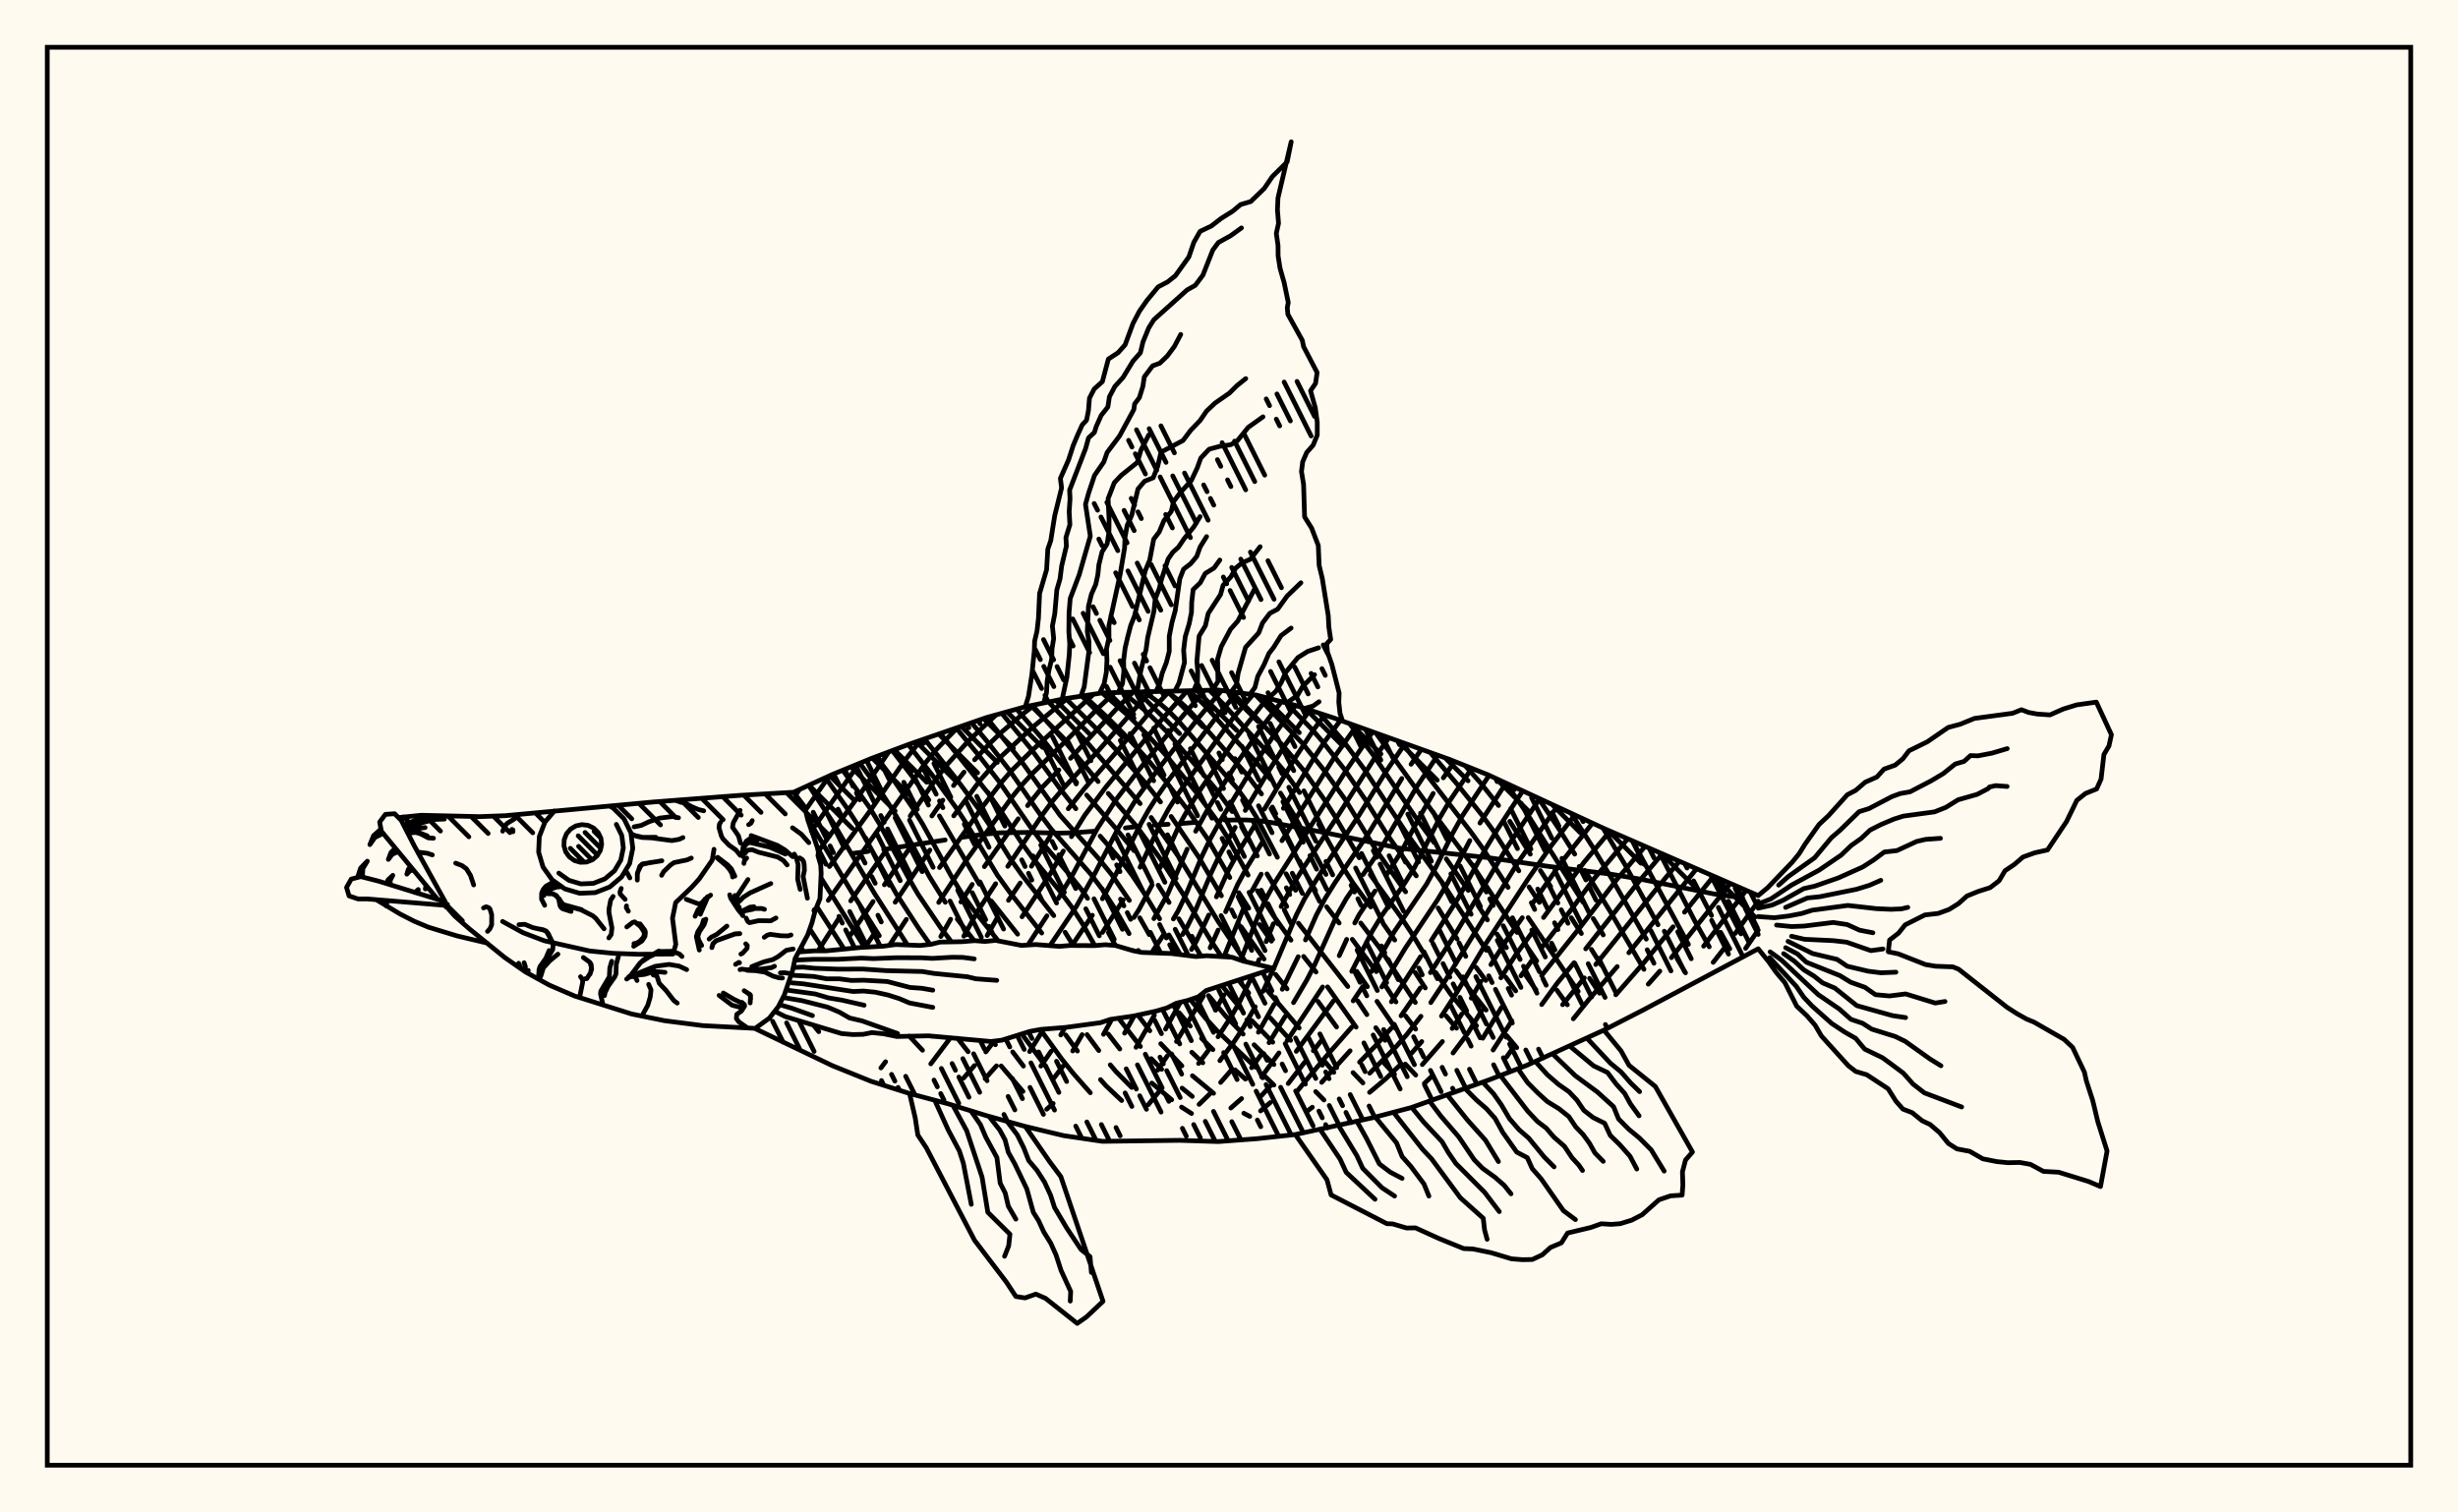 <svg xmlns="http://www.w3.org/2000/svg" width="520" height="320"><rect x="0" y="0" width="520" height="320" fill="floralwhite"/><rect x="10" y="10" width="500" height="300" stroke="black" stroke-width="1" fill="none"/><path stroke="black" stroke-width="1" fill="none" stroke-linecap="round" stroke-linejoin="round" d="
M 167.9 167.61 176.09 163.86 184.26 160.5 192.42 157.43 208.74 151.8 216.9 149.53 225.06 147.86 233.22 146.6 257.71 145.99 265.87 147.08 274.03 149.24 282.19 151.91 306.67 160.68 314.84 163.95 339.32 175.28 371.96 189.48 
M 371.96 200.74 347.48 213.77 339.32 217.95 323 225.4 314.84 228.54 298.51 234.35 290.35 236.5 274.03 240.04 265.87 240.93 257.71 241.53 249.55 241.27 233.22 241.48 225.06 240.28 216.9 238.33 208.74 236.06 200.58 233.54 192.42 231.36 184.26 228.77 176.09 225.47 159.77 217.64 
M 368.67 189.99 362.61 189.14 347.04 186.01 340.53 184.91 327.4 183.28 314.91 181.47 296.14 179.47 280.44 176.19 269.07 174.04 266.3 173.63 263.49 173.48 259.1 173.52 
M 253.09 173.98 250.09 174.22 
M 247.13 174.4 244.18 174.56 
M 241.16 174.82 238.08 175.17 
M 231.77 175.85 227.02 176.2 223.89 176.27 217.77 176.12 211.53 176.2 208.26 176.49 203.25 177.19 
M 199.95 177.72 186.95 179.73 
M 183.65 180.14 180.31 180.57 
M 173.61 181.5 173.45 181.52 
M 172.1 216.89 173.21 218.28 
M 169.45 200.48 169.99 201.29 
M 171.31 196.56 174.33 201.17 
M 172.8 191.81 178.58 200.81 
M 192.33 219.19 195.16 222.21 
M 173.7 185.77 182.9 200.42 
M 197.26 219.25 197.28 219.27 
M 170.79 173.04 180.23 188.82 186.02 197.98 
M 202.56 219.67 204.81 222.52 
M 171.07 166.16 176.5 174.45 184.96 188.96 191.95 199.89 
M 211.8 225.53 216.41 230.93 
M 174.64 164.53 179.14 170.92 181.32 174.29 189.61 189.11 194.31 196.35 196.76 199.82 
M 214.24 222.56 216.51 225.56 
M 178.29 162.96 183.91 170.79 186.04 174.29 192.05 185.48 194.19 189.16 199.04 196.33 201.3 199.28 
M 216.55 219.29 221.2 225.59 
M 181.89 161.47 186.31 167.46 188.52 170.87 190.62 174.39 196.62 185.47 199.98 190.9 
M 202.52 194.46 206.09 199.03 
M 220.09 217.81 224.61 224.05 227.08 227.14 230.66 231.2 
M 185.36 160.08 188.51 164.24 193.07 170.93 195.2 174.39 201.25 185.38 203.48 189.03 205.99 192.55 211.2 199.09 
M 225.45 218.96 227.93 222.37 
M 232.81 228.42 233.99 229.74 237.29 232.85 
M 188.77 158.8 193.05 164.37 196.51 169.27 
M 198.73 172.62 207.19 187.07 
M 209.7 190.62 215.28 197.65 
M 229.96 218.9 232.45 222.27 
M 234.88 225.29 236.07 226.7 239.42 230.08 
M 192.15 157.53 197.62 164.5 202.26 170.9 204.48 174.29 210.98 185.13 213.54 188.68 220.38 197.41 
M 234.46 218.77 236.9 221.94 
M 243.67 229.15 247.88 232.69 
M 249.96 234.23 252.07 235.59 
M 195.59 156.37 202.22 164.68 206.92 170.98 209.19 174.35 213.59 181.48 216.11 185.02 222.93 193.72 
M 225.33 197.24 227.05 200.04 
M 236.66 215.46 241.26 221.42 
M 243.54 223.98 245.76 226.24 
M 250.07 230.22 252.23 231.98 
M 198.99 155.22 209.19 168 211.49 171.23 215.96 178.09 218.46 181.54 224.06 188.34 226.69 191.85 228.98 195.4 231.61 200.07 
M 240.71 214.75 243.25 218.09 
M 245.56 220.82 250.03 225.51 
M 252.26 227.6 256.74 231.32 
M 263.13 235.54 264.4 236.2 
M 202.32 154.07 206.76 159.45 211.35 165.34 218.03 175.02 220.51 178.34 226.13 184.89 228.86 188.28 230.08 190.07 
M 234.48 197.32 235.98 200.05 
M 252.13 222.63 254.46 224.87 
M 205.55 152.93 209.03 157.11 213.52 162.91 219.96 172.2 222.36 175.38 230.72 184.9 233.36 188.39 235.74 192.06 238.86 197.54 
M 240.81 201.09 240.99 201.4 
M 249.45 214.27 251.81 217.1 
M 254.2 219.69 256.6 222.08 
M 261.28 226.36 263.48 228.32 
M 208.71 151.82 215.77 160.64 224.27 172.52 232.42 181.65 235.18 185.04 238.91 190.51 
M 241.12 194.19 243.13 197.74 
M 245.05 201.15 245.31 201.62 
M 251.82 211.49 254.98 215.37 257.43 218.03 265.57 225.78 
M 267.61 227.73 269.5 229.57 
M 211.93 150.92 218.12 158.46 224.26 166.89 227.6 171.1 
M 232.74 176.9 236.88 181.68 239.55 185.24 242.04 188.96 245.32 194.4 
M 247.29 197.81 249.71 201.98 
M 255.67 210.64 259.36 215.06 262.99 218.79 
M 265.31 221.05 269.51 225.23 
M 215.08 150.04 220.52 156.31 227.76 165.59 
M 229.89 168.21 235.92 175.11 239.92 179.98 
M 245.02 187.29 247.32 190.94 
M 249.39 194.39 254.1 202.3 
M 258.47 208.5 262.41 213.32 
M 264.79 215.92 269.26 220.51 
M 278.34 230.96 280.09 232.73 
M 218.37 149.23 225.11 156.7 232.31 165.36 
M 234.45 167.86 240.4 174.77 245.5 181.72 250.24 189.1 256.05 198.82 258.41 202.4 
M 262.01 207.34 264.16 210.1 
M 268.77 215.4 273.03 220.12 
M 221.83 148.52 229.65 156.7 241.2 170.02 
M 243.53 172.96 249.6 181.64 257.73 195 263.42 203.39 
M 268.17 209.62 274.84 217.5 
M 280.32 224.64 282.18 226.89 
M 225.48 147.8 231.97 154.2 236.14 158.66 242.29 165.61 245.51 169.68 
M 247.76 172.74 253.56 181.29 258.4 189.52 
M 262.56 196.07 267.41 202.92 
M 269.87 206.17 272.28 209.22 
M 286.24 226.94 288.33 229.12 
M 229.33 147.2 234.23 151.75 238.44 155.97 242.51 160.39 246.56 165.23 250.89 170.87 255.42 177.4 260.17 185.66 
M 262.07 188.87 264.18 192.16 
M 266.5 195.61 268.97 199.13 
M 278.82 211.87 282.76 217.29 
M 233.17 146.61 238.55 151.31 242.74 155.45 246.78 159.94 253.02 167.58 257.5 173.68 259.53 176.95 264.04 185.15 
M 266.01 188.45 269.31 193.6 273.11 198.92 
M 275.78 202.36 278.41 205.66 
M 280.85 208.8 286.89 217.32 
M 292.83 224.94 295.02 227.3 
M 237.53 146.46 242.82 150.8 247 154.97 257.4 167.16 260.69 171.71 
M 262.66 174.91 264.47 178.18 
M 268.04 184.9 272.22 191.79 
M 274.68 195.32 285.13 208.73 
M 287.24 211.77 289.17 214.67 
M 291.05 217.44 293.02 220.11 
M 297.3 225.13 299.51 227.46 
M 242.03 146.32 244.94 148.48 247.08 150.31 249.14 152.36 261.7 166.77 263.86 169.77 265.83 172.95 270.24 181.38 
M 272.08 184.87 274.09 188.36 
M 287.02 205.52 289.28 208.76 
M 291.31 211.86 295.24 217.61 
M 246.85 146.27 249.14 148.02 251.19 149.89 253.15 151.98 263.62 163.72 266.87 167.98 
M 268.88 171.12 271.65 176.12 275.23 183.19 278.3 188.44 
M 280.66 191.86 283.3 195.29 
M 286.08 198.74 291.16 205.57 
M 293.3 208.86 295.32 211.99 
M 297.36 214.95 299.49 217.74 
M 251.5 146.17 253.19 147.59 255.14 149.53 261.04 156.19 265.45 160.9 268.77 164.84 
M 270.88 167.79 273.87 172.65 280.52 185.01 
M 287.87 195.29 291.86 200.54 299.42 212.1 
M 255.85 146.04 259.05 149.21 262.98 153.62 269.51 160.57 271.72 163.19 274.93 167.69 
M 278.98 174.36 283.94 183.24 286.18 186.74 289.98 191.89 
M 292.6 195.38 295.06 198.89 
M 299.4 205.76 301.52 209.03 
M 305.93 214.93 308.14 217.55 
M 260.56 146.37 271.38 157.73 275.8 162.99 280.19 169.22 282.33 172.57 287.56 181.49 
M 289.89 185.07 296.18 193.75 298.5 197.24 301.64 202.42 
M 303.72 205.76 306.93 210.38 312.37 217.03 
M 265.63 147.04 275.52 157.25 280.02 162.84 284.58 169.16 291.09 179.81 297.36 188.69 
M 308.03 205.39 311.17 209.68 314.39 213.71 
M 318.74 219.1 320.87 221.66 
M 272.11 148.73 277.55 154.31 279.78 156.89 284.39 162.73 288.87 169.23 293.29 176.33 299.62 185.31 
M 304.24 192.11 308.27 198.69 
M 312.26 204.66 314.33 207.44 
M 279.12 150.91 284.15 156.73 288.66 162.81 297.69 176.48 305.31 187.01 314.45 201.07 
M 318.54 206.73 320.65 209.65 
M 285.55 153.15 290.61 159.87 299.53 173 303.38 178.25 
M 305.97 181.72 310.61 188.38 
M 312.67 191.56 314.67 194.64 
M 316.67 197.61 318.69 200.51 
M 322.82 206.4 324.95 209.45 
M 291.17 155.22 303.93 172.93 311.54 183.13 320.96 197.29 
M 323.03 200.29 325.1 203.32 
M 329.37 209.5 331.58 212.59 
M 296.6 157.17 311.18 176.03 313.62 179.41 319.04 187.75 
M 323.29 194.15 333.88 209.76 
M 302.64 159.29 308.32 165.97 313.43 172.35 315.88 175.7 321.32 184.25 
M 323.48 187.65 325.66 190.93 
M 336.28 206.99 338.39 210.14 
M 309.97 162 313.23 165.66 317.03 170.43 
M 319.4 173.77 323.74 180.72 
M 325.87 184.18 328.05 187.57 
M 332.41 194.18 334.55 197.51 
M 336.66 200.86 338.74 204.18 
M 318.22 165.53 320.6 168.59 322.93 171.96 334.91 190.91 
M 337.06 194.34 339.17 197.81 
M 325.48 168.92 329.89 175.52 333.14 180.71 
M 335.27 184.14 340.65 192.86 347.79 205.09 
M 332.42 172.16 336.9 179.15 341.07 186.06 348.28 198.7 
M 339.11 175.19 343.75 182.9 350.76 195.66 
M 354.76 202.75 356.58 205.83 
M 345.38 177.91 357.19 199.81 
M 351.06 180.4 358.61 195 361.6 200.32 
M 356.44 182.77 356.9 183.66 
M 358.29 186.37 362.08 193.69 
M 364.01 197.26 365.94 200.76 
M 361.88 185.12 368.3 197.58 
M 367.36 187.49 371.78 196.32 
M 169.13 167.05 168.34 168.21 
M 175.45 164.16 170.4 171.4 
M 181.77 161.52 171.64 175.85 
M 188.02 159.08 182.32 167.47 173.35 179.8 
M 194.74 156.65 191.19 161.18 184.62 170.79 175.48 183.34 
M 202.52 154 197.99 158.68 195.79 161.4 175.22 190.49 
M 210.71 151.26 204.95 156.69 200.43 161.68 198.23 164.52 192.56 172.66 
M 187.53 179.81 179.97 190.6 
M 177.59 194.1 173.07 201.18 
M 218.94 149.11 216.38 151.06 211.77 155 209.51 157.17 206.18 160.75 
M 203.95 163.36 201.72 166.2 
M 199.47 169.3 197.14 172.64 
M 192.13 179.88 187.1 187.2 
M 184.71 190.74 179.97 197.75 
M 225.83 147.74 218.69 153.67 211.81 160.04 207.45 164.97 201.76 172.61 
M 196.72 179.85 189.38 190.89 
M 184.69 197.93 183.01 200.41 
M 231.34 146.89 218.6 158.53 214.06 162.99 211.94 165.41 207.63 171 198.76 183.55 
M 191.74 194.52 188.15 200.02 
M 235.82 146.51 232.42 149.72 225.55 156.71 218.41 163.65 216.23 166.02 214.18 168.54 204.75 181.55 198.59 190.93 
M 239.78 146.38 236.74 149.39 226.47 160.44 
M 224.01 162.92 220.48 166.6 217.39 170.45 
M 215.41 173.23 208.25 183.36 
M 205.68 187.12 203.29 190.83 
M 201.11 194.49 199.03 198.15 
M 243.59 146.3 240.99 148.94 232.2 159.02 224.86 166.91 222.61 169.55 220.6 172.27 213.2 183.3 
M 210.64 186.97 206.99 192.52 203.9 198.07 
M 187.35 224.64 186.36 225.95 
M 247.37 146.26 243.16 150.76 236.6 158.61 229.4 166.87 226 171.11 
M 222.17 176.9 218.2 183.28 
M 215.83 186.82 213.35 190.49 
M 210.97 194.19 208.84 197.93 
M 251.12 146.19 245.31 152.77 233.95 166.53 229.48 172.49 226.67 177.02 
M 224.95 180.07 222.17 184.92 216.22 193.97 
M 201.08 219.56 196.91 225.09 
M 254.84 146.07 249.5 152.32 240.74 163.14 236.21 169.05 232.11 175.36 227.01 184.89 223.88 190.12 
M 221.48 193.77 217.46 199.94 
M 258.45 146.08 253.49 151.95 245.06 162.67 240.69 168.57 236.65 175.06 231.56 184.92 227.67 191.84 222.11 200.1 
M 210.31 220.28 208.55 222.56 
M 206.15 225.45 203.85 228.1 
M 261.71 146.52 257.39 151.64 247.13 165.19 245.03 168.18 243 171.35 241.1 174.72 236.01 185.07 233.22 190.16 
M 231.09 193.65 226.77 200.04 
M 210.81 225.51 208.4 228.22 
M 265.06 146.97 261.32 151.35 259.37 153.88 249.28 167.89 247.24 171.11 245.39 174.49 241.19 183.49 
M 237.62 190.42 233.23 197.28 
M 220.78 217.76 217.82 222.49 
M 268.14 147.68 261.46 156.16 253.64 167.52 251.55 170.83 249.6 174.31 245.42 183.58 
M 243.74 187.22 240.95 192.44 239.88 194.12 
M 225.3 217.39 224.42 218.97 
M 222.38 222.41 220.2 225.56 
M 271.1 148.46 267.46 153.2 261.87 161.16 255.94 170.46 252.94 175.87 
M 251.15 179.67 247.03 189.17 244.11 194.36 
M 239.64 201.07 239.61 201.11 
M 228.93 218.91 226.94 222.36 
M 224.87 225.58 222.67 228.48 
M 274.09 149.26 269.63 155.38 265.96 160.86 258.18 173.62 256.12 177.33 254.25 181.21 250.99 189.04 249.24 192.71 248.23 194.43 
M 246.13 197.83 243.9 201.17 
M 235.21 215.64 233.45 218.84 
M 222.8 233.47 221.43 234.69 
M 277.08 150.24 271.85 157.67 268.22 163.4 263.44 171.47 
M 261.31 175.05 258.13 180.66 256.28 184.58 253.01 192.35 251.2 196 250.17 197.72 
M 239.86 215.09 237.91 218.6 
M 280.23 151.27 278 154.26 274.1 160.18 267.49 171.19 
M 265.38 174.69 262.05 180.14 259.97 183.94 257.34 189.75 
M 255.72 193.6 253.08 199.16 252.07 200.88 
M 244.21 214.8 240.33 221.59 
M 283.56 152.42 280.28 156.86 278.28 159.89 271.51 171.02 
M 267.18 177.99 263.84 183.43 261.82 187.15 259.29 192.9 
M 257.7 196.78 256.01 200.53 
M 249.71 212.05 246.57 217.74 
M 286.92 153.66 282.62 159.7 271.2 177.87 
M 266.81 184.95 264.82 188.55 
M 263.05 192.3 258.93 202.43 
M 254.6 210.7 248.89 220.36 
M 246.92 223.43 244.91 226.42 
M 290.34 154.92 284.97 162.73 269.78 186.59 267.87 190.08 266.16 193.77 262.48 203.16 
M 258.94 210.5 257.1 213.71 
M 245.03 231.16 242.92 233.73 
M 293.79 156.16 291.12 159.9 283.05 172.56 276.01 183.21 273.84 186.65 271.03 191.8 
M 269.39 195.44 267.86 199.22 
M 266.35 203.04 265.95 204.06 
M 264.97 206.38 262.3 211.87 260.53 214.97 257.68 219.36 
M 255.66 222.21 253.56 225.01 
M 297.21 157.39 293.36 163.02 287.44 172.59 280.3 183.26 276.01 190.11 274.27 193.55 269.47 204.88 
M 269.45 204.92 267.2 209.74 
M 265.55 213 262.99 217.5 261.13 220.31 258.07 224.41 
M 300.65 158.6 298.52 161.7 
M 296.56 164.71 289.61 176.18 282.43 186.74 280.3 190.16 278.49 193.59 276.18 198.87 
M 274.64 202.42 271.27 209.31 
M 269.55 212.5 266.22 218.4 
M 260.43 226.48 258.23 229.02 
M 255.96 231.43 253.67 233.66 
M 304.14 159.8 299.82 166.3 291.93 179.84 288.36 185.04 
M 285.97 188.44 284.82 190.12 282.87 193.56 278.17 204.02 276.44 207.39 273.65 212.13 
M 271.86 215.08 268.47 220.61 
M 266.7 223.28 264.78 225.9 
M 307.75 161.11 305.34 164.57 
M 303.2 167.87 300.23 173 296.57 179.99 293.28 185.17 
M 290.89 188.53 287.51 193.55 286.6 195.28 
M 284.9 198.75 283.32 202.2 
M 279.81 208.82 272.29 220.18 
M 270.57 222.77 266.89 227.84 
M 262.66 232.43 260.39 234.43 
M 311.35 162.56 306.75 169.36 304.66 172.9 299.23 183.58 297.08 187 292.36 193.65 290.28 197.06 285.97 205.51 
M 282.08 211.79 274.23 222.45 
M 268.85 229.65 266.84 231.84 
M 315.03 164.04 309.36 172.63 307.32 176.3 303.71 183.58 301.8 187.06 294.93 197.17 290.15 205.55 
M 288.29 208.74 286.27 211.76 
M 279.79 219.85 277.84 222.31 
M 276.04 224.7 272.53 229.25 
M 268.73 233.28 266.68 235.04 
M 318.58 165.7 313.09 174.14 
M 310.95 177.84 306.16 186.98 304.09 190.42 297.26 200.67 292.33 208.82 
M 285.99 217.3 280.57 223.48 274.25 231.06 
M 322.13 167.35 316.68 175.65 314.42 179.35 308.36 190.24 302.79 199 
M 300.51 202.42 294.36 211.95 
M 285.62 222.32 279.6 229 
M 325.69 169.02 318.95 179.07 308.23 197.03 302.62 205.78 
M 300.48 209.02 296.4 214.92 
M 294.3 217.57 290.98 221.28 287.62 224.73 
M 277.63 234.26 276.66 235.01 
M 329.36 170.74 321.1 182.52 305.86 207.31 302.69 212.12 
M 300.61 215.02 297.5 219.02 295.33 221.47 289.77 227.06 
M 333.11 172.47 328.16 178.95 323.27 185.96 314.43 199.5 308.04 210.23 304.95 214.98 
M 300.78 220.37 298.64 222.8 
M 296.44 225.1 293.09 228.31 289.74 231.12 
M 336.88 174.18 330.34 182.41 324.36 190.95 
M 322.05 194.17 318.67 198.97 315.41 204.09 
M 313.3 207.65 311.25 211.19 
M 309.24 214.55 307.21 217.6 
M 305.15 220.36 300.9 225.24 
M 340.62 175.85 335.1 182.44 326.54 194.12 
M 324.18 197.24 320.75 201.88 317.51 206.88 
M 313.45 213.85 310.46 218.69 307.39 222.79 
M 303.14 227.51 301.32 229.23 
M 344.35 177.47 337.26 185.87 332.34 192.54 326.31 200.29 
M 323.99 203.33 321.77 206.46 
M 317.63 213.16 313.68 219.67 
M 348.03 179.07 342 186.13 334.53 195.87 326.14 206.39 
M 319.84 215.99 315.87 222.16 
M 351.65 180.67 346.66 186.57 335.46 200.75 
M 333.01 203.68 329.45 207.99 326.15 212.54 
M 320.06 221.75 318.71 223.65 
M 355.26 182.26 351.19 187.13 337.59 204.07 
M 335.17 206.9 330.58 212.57 
M 358.89 183.83 344.59 201.58 
M 342.13 204.5 336.18 211.42 332.84 215.56 
M 362.51 185.4 356.36 193 
M 353.95 196.08 347.88 203.55 341.83 210.47 
M 366.05 186.92 353.59 202.62 
M 351.15 205.47 348.7 208.23 
M 369.4 188.37 360.41 200.19 
M 371.96 190.69 367.11 197.48 
M 364.77 200.63 362.43 203.61 
M 371.96 196.78 369.29 200.65 
M 216.9 149.53 217.58 147.34 218.3 142.7 218.81 137.73 218.88 135.65 219.39 133.48 219.69 130.8 219.93 125.56 221.41 120.54 221.67 116.18 222.29 114.38 223.13 109.11 224.58 103.24 224.33 101.21 226.05 97.32 227.04 94.26 227.98 92.02 228.95 89.88 229.86 88.91 230.26 86.91 230.48 84.24 231.49 82.29 233.21 80.75 234.48 75.97 236.54 74.62 238.02 72.96 239.7 68.41 241.04 65.86 242.63 63.58 245.01 60.7 247.02 59.64 248.64 58.36 251.51 54.35 252.56 51.28 253.88 48.96 256.28 47.81 258.34 46.21 260.77 44.69 262.46 43.28 264.61 42.64 267.47 39.86 269.17 37.36 272.3 34.26 273.16 30 270.36 41.89 270.25 44.4 270.48 47.26 270.01 49.38 270.37 51.93 270.39 54.14 270.79 56.72 271.66 59.78 272.54 64.01 272.33 65.09 272.45 66.49 275.51 72.01 275.78 73.34 278.64 78.82 278.31 81.12 277.25 82.67 278.26 86.31 278.67 89.34 278.67 92.06 277.81 94.17 276.43 95.75 275.59 97.7 275.33 99.76 275.78 102.52 275.99 109.36 277.48 111.74 278.89 115.41 279.07 119.64 279.73 122.36 281 130.25 281.12 132.64 281.51 135.29 280.66 136.21 280.83 137.96 281.76 140.59 283.3 146.62 283.23 148.6 283.48 150.9 284.04 152.6 
M 282.19 151.91 282.19 151.91 
M 220.81 148.73 221.39 146.58 221.53 144.15 221.9 141.81 222.47 139.58 222.57 137.18 222.91 135.1 222.64 132.44 223.14 129.87 223.58 124.79 224.25 122.48 224.6 119.74 225.6 115.54 225.5 113.74 226.34 111 226.19 108.24 226.37 105.49 226.28 103.69 229.67 94.88 230.29 92.63 231.52 91.5 231.91 90.25 232.96 87.89 234.38 86.09 234.7 83.95 235.86 81.76 237.58 79.87 239.69 76.4 241.25 74.64 241.81 72.32 243.02 69.37 244.1 67.65 251.13 61.35 252.87 60.37 254.48 58.21 256.57 52.91 257.75 51.31 260.37 49.86 262.64 48.22 
M 224.71 147.93 225.7 143.32 226.21 138.51 226.31 136.23 226.12 133.74 226.16 129.6 226.41 126.63 228.31 121.6 230.66 113.43 229.64 106.7 230.3 104.33 231.55 100.58 233.52 97.73 234.22 95.73 236.84 92.25 239.87 86.64 240.03 85.47 241.03 84.14 241.78 81.75 242.08 79.74 243.84 77.4 245.36 76.85 246.97 75.3 248.46 73.28 249.79 70.76 
M 228.65 147.31 229.36 145.36 230.38 137.67 230.37 135.7 230.02 133.61 230.27 128.27 230.88 125.76 231.81 123.64 232.26 121.57 232.47 119.5 233.15 116.75 234.22 115.08 234.6 112.6 234.63 109.88 234.42 105.53 235.73 102.13 237.23 100.55 240.6 97.84 241.38 95.21 243.03 92.02 
M 232.59 146.7 233.57 144.71 234.05 142.24 234.18 139.72 234.08 137.29 234.61 134.96 234.59 132.4 236.97 121.54 237.91 115.96 238 113.69 238.45 111.18 239.41 109.05 240.74 103.47 242.15 101.81 243.97 101.08 244.91 98.68 245.62 95.66 250.26 93.21 251.91 91.02 253.88 88.98 255.25 86.98 257.04 85.29 260.09 83.17 261.67 81.6 263.54 80.1 
M 236.57 146.49 237.47 144.63 237.75 142.15 237.7 139.77 238.02 137.13 238.58 134.73 239.2 132.36 240.02 130.29 242.27 120.79 243.23 118.49 244.07 114.07 245.23 112.56 246.23 110.16 247.78 108.22 248.28 106.1 249.77 104.15 252.01 101.7 253.29 98.98 254.03 96.92 255.8 95.04 258.01 94.44 260.4 94.08 261.79 93.23 264.06 90.42 267.19 88.19 
M 240.56 146.36 241.32 142 242.46 137.39 242.8 134.89 244.12 129.32 244.4 126.67 245.24 124.57 245.69 122.68 247.12 118.28 248.12 116.83 249.28 115.8 250.49 114 252.54 111.5 253.88 109.3 
M 244.54 146.29 245.33 144.63 245.86 142.46 246.73 140.24 247.36 137.83 247.36 134.62 247.95 131.64 248.62 129.22 249.59 122.47 250.39 120.42 251.88 119.28 253.18 117.72 253.89 115.73 255.26 113.53 
M 248.53 146.25 249.42 144.5 250.59 140.15 250.4 137.56 250.75 134.69 251.58 131.95 252.06 129.55 252.11 127.42 252.42 124.74 253.92 123.3 254.97 121.33 256.84 120.18 258.06 118.49 
M 252.52 146.14 253.32 144.26 253.38 141.89 253.2 139.93 253.68 134.57 255.01 132.39 255.6 129.8 258.21 125.79 258.75 123.84 260.42 122.01 261.42 120.19 262.79 119.07 264.5 118.33 266.59 115.67 
M 256.5 146.02 257.67 144.16 257.58 139.49 258.36 136.82 260.32 133.14 261.86 131.4 265.47 124.52 
M 260.48 146.36 261.56 144.89 261.93 142.44 263.5 136.96 266.29 133.9 267.1 131.79 268.63 129.77 270.3 128.88 272.31 126.09 275.21 123.3 
M 264.43 146.88 265.48 145.47 266.09 143.09 267.41 140.64 268.45 138.24 269.41 137.02 271.01 134.48 273.14 132.88 
M 268.33 147.73 269.95 146.22 271.08 144.36 271.98 142.28 274.57 139.13 276.64 137.83 278.94 137.06 
M 272.18 148.75 274.49 147.12 275.59 145.23 278.1 142.75 
M 276 149.89 277.79 149.37 279.05 148.47 
M 279.79 151.13 279.79 151.13 
M 168.96 201.41 172.18 201.18 174.84 201.17 182.08 200.46 186.89 200.19 189.48 199.84 194.67 200.04 196.97 199.79 198.86 199.32 203.52 199.24 206.21 199.02 208.38 199.19 210.62 198.96 216.1 200.03 219.11 199.84 224.12 200.23 226.33 200.04 231.52 200.07 233.84 199.88 235.96 200.04 239.78 201.17 241.55 201.51 247.82 201.74 252.98 202.38 255.29 202.21 260.63 202.53 263.03 203.35 269.52 204.9 255.19 209.57 253.51 210.9 251.28 211.67 248.86 212.26 246.86 213.26 244.53 213.94 239.8 214.97 234.9 215.68 232.8 216.38 225.41 217.38 220.24 217.79 217.88 218.22 211.93 220.08 209.65 220.36 196.45 219.16 189.73 219.3 186.95 218.73 184.47 218.47 182.61 218.84 180.43 218.89 178.04 218.68 166.14 215.09 163.9 213.96 
M 168.13 203.14 172.27 202.96 177.09 202.97 182.22 202.71 184.77 202.82 189.67 202.63 194.98 202.65 197.25 202.77 201.45 202.53 203.68 202.56 206.11 202.88 
M 167.8 204.7 169.87 204.62 172.42 204.87 177.3 205.05 182.58 205.03 187.52 205.37 195.13 205.55 197.6 205.96 204.66 206.66 206.44 207.09 210.87 207.42 
M 167.61 206.34 172.2 206.6 174.87 207.1 177.58 207.1 180.12 207.44 182.72 207.39 187.71 207.67 192.51 208.92 195.03 209.1 197.33 209.5 
M 167.56 207.95 169.9 208.15 180.5 209.78 182.68 209.68 185.2 209.93 187.85 210.52 190.24 211.28 192.41 212.2 197.34 213.14 
M 166.26 209.45 172.47 210.3 175.25 211.13 178.08 211.6 182.81 212.68 
M 165.66 211.04 169.69 211.72 175.08 213.09 177.58 214.15 179.73 215.38 182.38 216 189.89 218.67 
M 164.88 212.55 167.43 213.29 171.88 214.88 
M 216.9 238.33 222.01 245.72 224.43 248.96 233.35 275.33 229.87 278.61 227.89 280 221.17 274.69 219.13 273.8 216.86 274.61 214.91 274.31 212.88 271.23 206.16 262.4 195.97 242.85 194.17 240.14 193.61 236.48 192.42 231.36 
M 213.06 237.26 215.21 240.11 216.56 242.82 217.63 245.55 219.36 247.59 220.98 250.11 222.26 252.89 223.09 255.47 225.69 259.86 228.71 264.38 230.6 265.88 230.89 269.22 
M 209.22 236.19 211.5 239.09 212.63 241.18 213.31 243.79 214.65 246.19 217.23 251.56 218.6 256.49 219.7 258.24 220.83 260.68 222.29 263.03 223.42 265.55 224.48 268.81 226.51 273.24 226.41 275.28 
M 205.4 235.03 207.42 237.95 208.54 240.58 210.9 244.91 211.59 250.33 212.65 252.4 213.32 255.21 214.91 257.94 
M 201.59 233.86 204.5 239.22 207.76 249.05 208.98 256.5 213.66 261.13 213.39 263.59 212.52 265.8 
M 197.75 232.79 200.58 239.03 202.95 243.5 203.79 246.07 205.48 254.81 
M 339.32 217.95 342.94 222.35 344.63 225.4 350.19 229.87 358.05 243.74 356.58 245.43 355.93 247.93 356.02 250.69 355.86 252.86 353.43 253.01 350.96 253.85 347.39 257.02 345.16 258.17 342.78 258.9 340.89 259.05 338.74 258.92 336.53 259.71 331.63 260.88 330.32 262.96 328 263.94 326.27 265.5 324.17 266.48 322.08 266.52 319.77 266.34 315.44 265.04 311.59 264.25 309.65 264.17 304.39 262.03 299.46 259.79 297.56 259.82 294.63 258.95 293.39 258.9 281.6 252.82 280.73 249.62 274.03 240.04 
M 335.71 219.64 340.67 224.93 342.94 226.8 344.99 229.14 346.87 230.97 
M 332.1 221.33 337.14 225.51 340.08 226.92 341.89 229.33 343.71 231.35 344.94 233.58 346.75 236.08 
M 328.46 222.97 333.27 227.6 337.94 231.05 341.36 234.15 342.4 236.72 344.53 238.88 346.86 240.81 349.33 243.3 352.06 247.78 
M 324.82 224.59 327.35 227.39 329.73 229.45 331.94 231 333.59 232.74 335.07 234.92 337.04 236.45 339.47 237.66 340.65 240.22 342.65 242.17 344.83 244.62 346.27 247.34 
M 321.13 226.12 323.17 229.05 325.32 231.22 327.34 233.06 329.82 234.59 331.89 236.24 333.36 238.43 334.9 240.02 336.25 241.87 337.41 243.93 339.17 245.72 
M 317.41 227.55 323.18 235.07 325.27 237.29 327.1 238.68 328.72 240.57 330.97 242.54 332.57 244.95 334.01 246.52 334.79 247.65 
M 313.68 228.95 315.99 231.44 317.61 233.75 319.35 236.7 321.36 239.02 323.4 240.79 326.73 244.84 328.77 246.88 
M 309.93 230.3 312.34 232.73 314.47 234.58 316.27 236.6 317.9 239.56 320.87 243.76 323.11 244.94 324.15 247.26 326.04 249.41 330.75 256.15 333.29 258.04 
M 306.17 231.64 310.47 237 314.24 241.22 317 245.76 
M 302.42 232.97 304.82 236.14 308.6 240.53 311.87 245.37 313.63 247.17 316.29 249.1 318.23 250.8 319.66 252.59 
M 298.66 234.3 301.15 237.37 305.07 241.55 306.43 243.89 307.99 246.16 314.06 252.24 317.18 256.35 
M 294.8 235.33 300.98 243.2 302.86 245.19 308.93 253.41 313.79 257.76 314.06 260.2 314.61 262.21 
M 290.95 236.34 295.45 241.81 296.62 244.7 298.47 246.78 301.25 250.51 302.29 253.06 
M 287.07 237.25 289.07 240.83 291.81 246.26 294.13 248.01 296.62 249.32 
M 283.18 238.14 287.07 244.55 288.28 247.18 292.38 251.31 295.03 253.06 
M 279.28 238.96 283.49 245.22 284.8 248.05 290.89 253.74 
M 371.96 189.48 373.94 187.83 379.19 182.37 380.61 180.63 381.88 178.59 384.82 174.45 386.83 172.57 390.81 168.15 392.57 167.23 394.6 165.49 397.06 164.4 398.57 162.73 400.94 161.88 402.58 160.52 403.84 158.86 407.71 156.96 412.15 153.91 414.69 153.23 417.71 152 425.78 150.91 427.65 150.16 429.17 150.74 430.97 151.07 433.67 151.26 436.47 150.02 439.31 149.14 443.49 148.55 446.68 155.45 446.16 157.83 445.09 159.64 444.49 164.83 443.55 166.93 441.19 167.88 439.36 169.34 437.19 173.81 433.16 179.83 430.43 180.44 427.97 181.33 426.17 182.88 424.17 184.23 422.92 186.34 421.03 187.8 418.49 188.61 416.11 189.58 414.34 191.17 412.34 192.42 410.04 193.26 407.22 193.58 403.04 195.68 401.65 197.42 399.75 198.89 399.47 201.37 401.55 201.8 407.36 204.08 409.47 204.43 413.14 204.57 414.34 205.05 424.61 213.13 426.71 214.48 428.77 215.63 430.31 216.26 436.68 219.91 438.47 221.6 440.97 226.85 441.36 228.62 442.74 232.9 443.8 237.32 445.76 243.53 444.37 251.05 441.83 249.97 435.5 248.01 432.31 247.84 429.55 246.35 427.31 245.95 424.77 246 422.45 245.77 419.47 245.18 416.7 243.59 414 243.08 412.18 241.92 410.32 239.63 408.31 237.91 406.63 237.12 404.53 235.41 402.57 234.66 401.07 232.95 399.43 230.35 394.92 227.39 392.6 226.7 391.03 225.49 385.33 219.19 383.98 216.89 382.27 214.92 380.1 212.88 377.61 207.92 375.7 205.66 374.14 203.44 371.96 200.74 
M 376.27 187.27 378.32 185.46 383.89 181.49 387.43 177.25 389.29 175.65 393.3 171.73 395.39 171.08 400.25 168.54 401.99 167.9 404.07 167.53 408.53 165.21 411.11 163.67 413.63 161.65 415.52 161.09 416.86 159.86 418.43 159.92 421.4 159.35 424.64 158.39 
M 371.96 191.26 374.62 190.2 379.03 187.25 384.86 184.09 389.52 180.91 391.61 178.9 393.75 177.39 395.63 175.62 397.9 174.47 400.66 173.3 402.66 172.67 409.26 171.77 411.66 170.82 414.24 169.22 418.28 168.07 420.62 166.84 420.88 166.51 422.2 166.22 424.62 166.4 
M 371.96 192.15 374.89 191.49 377.22 190.47 381.59 188.01 383.93 187.48 388.9 185.75 394.06 183.44 396.32 181.99 398.63 180.27 401.29 179.97 405.48 178.03 407.38 177.59 410.51 177.37 
M 377.75 191.99 382.36 189.99 384.95 189.73 392.75 188.15 395.48 187.31 397.89 186.25 
M 371.96 193.93 375.38 194.17 378.41 193.8 381.18 193.27 383.36 192.58 390.92 191.57 396.96 192.25 400 192.39 402.22 192.3 403.6 191.98 
M 375.84 195.72 379.04 196.04 381.7 195.93 387.81 195.17 390.77 195.61 393.42 196.81 396.22 197.35 
M 379.01 198.09 381.76 198.73 387.85 199.02 390.66 199.34 395.79 201.13 398.35 200.78 
M 378.27 199.17 383.45 201.74 388.64 202.98 390.79 204.43 395.2 205.48 397.92 205.82 401.09 205.69 
M 377.76 200.51 380.28 201.84 382.14 203.58 389.23 206.41 391.53 207.82 394.53 208.89 396.76 210.45 399.72 210.72 403.14 210.29 409.41 212.22 411.47 211.89 
M 377.33 201.77 379.6 203.36 381.63 205.21 383.75 206.51 385.59 207.96 388.17 209.05 392.82 212.77 400.35 214.88 403.14 215.3 
M 374.48 201.39 376.9 203.15 384.63 210.42 389.08 213.46 391.58 215.67 394.04 216.5 395.97 217.74 400.93 219.29 403.04 220.31 408.33 224.08 410.62 225.49 
M 374.38 202.61 380.01 208.68 381.58 210.97 383.32 212.82 387.48 216.52 390.2 218.33 392.58 219.69 394.47 221.96 398.25 223.79 399.87 224.97 402.67 227.06 404.72 229.37 407.12 231.23 415 234.21 
M 84.3 172.98 89.12 172.49 101.43 172.78 106.86 172.58 138.25 169.68 156.63 168.27 167.9 167.62 170.22 170.68 170.9 173.49 172.88 179.22 173.58 182.04 173.72 184.77 173.47 190.13 172.46 192.67 171.77 195.26 170.86 197.82 168.21 202.79 167.65 205.41 165.92 210.53 164.63 213.03 162.75 215.42 159.77 217.58 148.72 217 140.62 215.96 133.64 214.54 121.54 210.72 116.2 208.42 111.15 205.63 106.77 202.58 99.32 196.54 96.23 193.84 93.84 191.15 
M 151.05 179.69 150.68 181.97 147.94 185.94 146.33 187.72 142.94 190.97 142.27 194.28 142.97 199.81 142.37 201.85 135.09 201.9 129.7 201.7 124.74 201.2 115.14 199.04 110.62 197.32 106.32 194.96 
M 92.63 190.33 80.68 175.86 80.32 173.92 81.54 172.3 83.48 172.16 84.88 173.57 87.68 179.03 94.24 190.89 
M 93.79 191.52 77.79 190.2 75.75 190.2 73.84 189.55 73.31 187.76 74.3 186 76.33 185.47 80.06 186.42 93.98 190.72 
M 116.8 186.14 114.89 183.46 113.95 180.31 114.09 177.02 115.28 173.95 117.3 171.56 
M 129.01 170.59 129.69 170.93 132.02 173.25 133.47 176.21 133.87 179.48 133.2 182.71 131.51 185.53 129 187.66 125.93 188.86 122.64 189 119.48 188.06 116.8 186.14 
M 130.39 174.42 131.55 176.78 131.87 179.4 131.33 181.98 129.99 184.24 127.97 185.94 125.52 186.9 122.89 187.01 120.36 186.26 118.22 184.73 
M 120.45 181.3 119.68 180.23 119.31 178.97 119.36 177.65 119.84 176.42 120.69 175.42 121.82 174.74 123.11 174.47 124.42 174.63 125.6 175.21 126.54 176.14 127.12 177.33 127.28 178.64 127.01 179.92 126.33 181.06 125.33 181.91 124.1 182.39 122.78 182.44 121.52 182.07 120.45 181.3 
M 120.66 179.49 123.58 182.41 
M 122.4 179.07 125.26 181.93 
M 122.32 176.84 126.41 180.93 
M 123.77 176.13 127.1 179.47 
M 125.68 175.89 127.12 177.33 
M 94.03 191.03 97.82 194.82 
M 85.39 172.82 89.05 176.48 
M 89.86 172.51 93.18 175.83 
M 94.79 172.65 99.19 177.05 
M 99.68 172.76 103.27 176.34 
M 104.38 172.67 107.88 176.17 
M 108.9 172.4 112.7 176.2 
M 113.28 172 115.27 173.99 
M 130.84 170.43 133.65 173.24 
M 135.19 169.99 139.73 174.53 
M 139.56 169.57 142.97 172.98 
M 144 169.23 147.73 172.96 
M 148.44 168.89 152.98 173.42 
M 152.89 168.55 156.8 172.46 
M 157.35 168.23 161 171.88 
M 161.92 168.01 166.12 172.21 
M 166.42 167.73 170.32 171.63 
M 147.94 201.01 147.31 198.15 147.63 197.13 148.48 195.81 148.84 194.67 
M 135.4 195.46 136.41 196.81 136.54 197.22 136.45 198.11 135.81 199.09 134.06 200.21 
M 116.67 186.83 115.48 187.51 114.92 188.19 114.59 188.95 114.56 190.23 115.23 191.54 
M 166.15 180.7 162.87 179.25 158.75 178.27 158.23 178.34 157.51 178.99 157.16 180.31 
M 111.76 205.32 111.32 205.73 
M 169.28 188.18 168.75 186.03 168.85 182.92 168.45 181.45 168.03 180.71 
M 156.57 171.45 155.14 174.06 154.97 175.02 156.23 176.85 156.66 178.37 
M 160.17 177.8 158.71 177.41 157.91 177.94 157.21 179.16 157.08 180.09 157.22 181.26 
M 132.6 196.12 133.83 195.17 134.27 195.04 135.49 196.02 136.07 196.89 
M 171.11 178.29 169.55 176.52 167.66 175.14 
M 146.25 181.54 145.35 181.94 142.59 182.51 141.81 183.05 140.4 184.42 139.97 185.2 
M 123.41 202.59 124.73 203.55 125.05 204.01 125.17 205.03 124.82 206.11 
M 148.44 200.04 147.79 198.84 147.63 198.09 147.95 197.15 148.97 195.62 149.33 194.48 
M 158.23 186.09 155.95 189.57 156.07 191.67 
M 94.02 173.29 91.98 173.38 89.19 174.09 86.75 175.18 86.04 175.71 
M 139.4 201.2 136.1 203.1 135.35 203.81 133.47 206.33 132.97 206.72 
M 173.63 183.05 173.04 181.01 173.15 180.28 
M 132.28 184.25 132.7 184.71 133.25 185.75 
M 143.54 173.02 142.3 172.76 139.61 173.08 137.27 173.87 135.67 174.63 134.15 174.94 
M 100.21 187.23 99.54 185.23 98.68 183.83 97.78 183.16 96.4 182.62 
M 127.79 196.51 126.04 194.3 125.38 193.74 122.95 192.51 119.1 191.43 118.76 191.08 118.34 190.2 
M 118.85 187.6 117.83 187.67 116.1 188.22 115.56 188.6 115.08 189.46 
M 90.38 176.85 88.23 176 87.01 176.14 86.39 176.42 
M 123.02 192.45 119.14 191.38 117.7 189.47 116.89 189.06 115.98 189.09 
M 152.13 210.6 154.87 212.67 156.84 213.19 156.84 213.88 
M 167.43 206.02 165.96 205.8 165.09 205.84 
M 154.37 189.32 154.59 190.05 156.2 192.53 156.97 193.44 
M 140.02 182.12 135.89 182.79 135.34 183.29 134.8 185.01 
M 155.46 189.46 156.26 192.47 157.07 193.59 
M 172.18 192.67 172.3 192.42 172.6 192.32 
M 157.76 199.69 158.09 200.03 158.04 200.64 157.08 201.68 156.74 201.86 
M 137.66 182.47 135.99 182.85 135.61 183.1 134.85 184.66 134.82 186.21 
M 148.87 171.55 147.79 171.29 146.53 170.76 143.61 169.26 
M 159.14 173.62 158.88 174.16 158.38 174.48 
M 122.61 211.08 123.28 207.76 123.2 207.2 122.81 206.65 
M 131.42 187.97 131.15 188.74 131.22 189.17 132.25 190.29 
M 150.02 198.69 150.46 198.29 151.65 197.68 153.78 195.94 
M 161.73 192.39 161.11 192.21 158.65 192.24 157.19 192.77 157.03 193.11 157.09 193.48 
M 128.8 198.44 129.31 197.71 129.46 196.31 128.83 193.08 128.83 192.34 129.19 190.44 129.7 189.66 
M 144.24 169.8 142.83 169.32 
M 134.77 207.46 134.52 206.92 134.05 206.58 133.26 206.69 132.57 207.14 
M 143.27 212.23 142.55 211.69 140.89 209.54 139.46 208.03 138.96 206.47 138.19 206.27 
M 158.31 210.22 158.79 210.63 158.7 212.2 
M 151.71 181.52 153.63 183.14 154.37 184 154.89 184.86 154.99 185.55 
M 167.34 197.82 166.69 198.02 165.16 197.98 162.95 197.68 162.32 197.86 161.68 198.31 
M 108.3 175.48 108.51 175.59 108.52 175.97 
M 163.84 204.43 163.21 204.73 161 205.03 157.99 205.18 156.91 205.04 156.55 205.16 
M 163.07 186.94 158.67 188.92 157.22 189.86 156.48 190.64 
M 164.16 194.22 163.05 194.83 160.49 194.79 158.55 195.22 158.19 194.95 157.85 194.26 
M 132.93 192.79 132.49 192.05 132.54 191.66 
M 151.83 181.39 153.96 183.02 154.73 183.84 155.46 185.38 
M 129.42 203.38 129.01 204.75 128.91 206.66 127.11 209.7 127.04 210.29 127.46 212.13 
M 138.34 204.67 133.37 206.64 
M 148.14 193.44 149.69 189.89 150.33 189.39 
M 170.81 190.04 169.9 185.45 170.18 184.15 170.12 182.84 169.98 182.22 169.72 181.85 169.17 181.51 
M 159.31 192.37 157.31 192.77 157.05 193.07 157.13 193.68 
M 147.05 193.86 147.69 192.44 148.59 191.64 149.1 190.47 149.69 189.71 
M 130.83 202.35 130.37 204.02 130.32 206.05 130.06 206.67 128.68 208.62 128 210.02 127.88 210.65 
M 109.79 195.64 111.02 195.56 112.72 196.26 115 196.78 115.63 197.11 116.87 199.31 117.02 199.88 
M 91.46 180.88 90.4 180.53 88.43 180.29 
M 152.47 173.95 152.2 174.37 152.1 175.11 152.62 176.9 152.95 177.49 154.23 178.82 155.68 179.84 156.6 180.97 
M 91.7 177.35 90.59 177.27 89.01 176.43 87.97 176.12 86.85 176.22 86.4 176.44 
M 117.65 186.75 115.59 187.74 114.91 188.6 
M 159.49 191.84 158.64 191.94 157.18 192.68 157.01 193.06 157.12 193.66 
M 150.59 200.49 150.83 199.65 151.47 199.03 155.49 197.58 156.5 197.51 
M 134.98 195.4 135.95 196.54 136.3 197.4 136.29 197.84 136.1 198.33 135.35 199.14 134.69 199.53 134.12 199.64 
M 167.79 200.78 166.35 201.06 164.61 202.4 163.49 203.02 161.59 203.51 159.04 204.51 
M 116.17 201.11 115.47 202.76 114.23 204.51 114.03 205.15 113.95 206.46 113.69 207.03 
M 120.82 192.84 119.05 192.28 118.66 191.97 118.46 191.59 118.2 190.19 117.65 189.51 116.87 189.1 115.98 189.11 
M 145.18 190.27 147.76 191.24 148.44 191.07 149.22 190.15 
M 155.61 204.04 156.31 203.61 156.45 203.7 
M 103.14 197.06 103.65 196.51 104.01 195.67 104.02 193.53 103.67 192.35 103.38 192.03 102.83 191.85 102.29 192.1 
M 89.93 175.09 88.75 175.24 87.59 175.61 86.32 176.28 
M 144.28 202.37 143.75 201.86 142.32 201.27 139.8 201.31 137.38 202.42 135.58 203.61 133.83 205.82 
M 156.95 212.07 157.49 212.56 157.53 212.86 156.77 214 
M 106.34 175.86 106.81 174.79 107.27 174.21 108.84 173.26 109.44 172.6 
M 91.1 172.53 86.07 174.19 
M 166.52 183 165.75 182.08 164.54 181.33 160.48 180.31 159.12 179.77 158.07 179.9 157.65 180.49 
M 109.72 203.8 110.26 205.02 
M 157.43 209.61 158.72 210.45 158.8 211.32 
M 88.45 173.88 86.35 174.76 85.77 175.19 
M 140.69 205.73 138.42 205.53 136.4 206.15 134.11 206.42 
M 158.1 217.46 156.29 216.19 155.78 215.5 155.86 214.63 156.61 214.07 
M 167.71 181.26 166.06 179.83 164.44 178.86 158.91 176.79 
M 156.39 191.96 156.47 192.65 157.14 193.73 
M 144.48 177.21 143.68 177.58 142.12 177.85 137.87 177.28 135.83 177.19 134.53 176.89 133.86 176.57 
M 136.01 214.57 137.03 212.72 137.55 210.98 137.73 209.43 137.22 208.27 
M 165.54 206.92 164.83 206.89 163.53 206.52 161.81 205.68 159.78 205.37 158.08 205.3 
M 150.61 200.49 150.86 199.66 151.51 199.04 155.5 197.61 156.51 197.54 
M 138.75 177.15 135.98 177.16 134.21 176.75 133.48 176.36 
M 157.96 181.54 157.47 182.12 157.38 182.68 
M 113.33 196.41 114.87 196.7 115.56 196.99 115.97 197.5 117.02 199.69 116.94 200.89 115.52 203.24 
M 118.03 201.88 116.32 203.27 114.95 204.78 114.41 206.52 114.03 207.22 
M 110.88 203.69 111.15 204.54 110.98 205.51 
M 153.02 210.1 155.28 211.44 157.32 212.39 157.46 212.97 156.85 213.92 
M 124.86 203.8 125.13 204.68 124.94 205.78 124.16 207.05 123.73 207.09 
M 145.27 205.15 143.65 204.4 141.53 204.05 138.6 204.45 134.82 205.98 
M 93.84 191.14 94.33 191.87 
M 90.13 187.33 89.98 188.08 90.55 187.83 
M 86.85 183.37 86.39 183.91 86.07 184.95 86.66 184.3 87.39 184.05 
M 83.6 179.48 82.71 180.36 82.16 181.83 82.98 180.75 84.19 180.21 
M 80.59 175.4 79.03 176.81 78.25 178.7 79.3 177.2 81.05 176.32 
M 93.87 191.2 94.67 191.35 
M 87.75 188.84 88.49 188.2 88.39 189.03 
M 81.76 186.94 82.08 186.17 83.1 185.2 82.55 186.26 82.56 187.2 
M 75.64 185.65 76.29 183.67 77.71 182.2 76.76 183.76 76.67 185.54 
M 79.58 190.34 84.65 193.39 87.65 194.92 90.63 196.17 96.74 198.03 103.07 199.53 
M 81.66 191.66 81.99 190.56 
M 170.51 171.86 175.53 176.88 
M 171.15 166.13 180.27 175.24 
M 175.53 164.12 180.57 169.16 
M 180.03 162.24 189.36 171.57 
M 184.55 160.39 192.14 167.97 
M 189.19 158.64 196.04 165.5 
M 193.87 156.94 202.41 165.48 
M 198.64 155.34 206.81 163.51 
M 203.38 153.7 210.99 161.31 
M 208.09 152.03 214.38 158.32 
M 213.05 150.6 220.58 158.14 
M 218.1 149.28 225.9 157.08 
M 223.4 148.2 230.47 155.27 
M 228.85 147.27 237.57 155.99 
M 234.52 146.56 239.9 151.94 
M 240.69 146.35 249.55 155.21 
M 246.98 146.26 254.49 153.78 
M 253.22 146.12 261.62 154.53 
M 259.73 146.26 266.14 152.66 
M 267.32 147.46 274.87 155.01 
M 276.18 149.94 284.05 157.81 
M 285.9 153.28 292.14 159.52 
M 295.92 156.92 304.05 165.06 
M 305.73 160.35 310.58 165.2 
M 316.47 164.71 323.75 171.99 
M 328.45 170.32 334.34 176.2 
M 340.16 175.65 347.15 182.64 
M 351.49 180.59 359.75 188.86 
M 362.79 185.51 371.3 194.03 
M 163.45 216.07 165.68 220.52 
M 166.41 216.41 169.13 221.85 
M 168.97 215.94 172.23 222.46 
M 186.48 228.62 186.98 229.64 
M 188.61 227.31 189.32 228.74 
M 189.99 230.07 190.3 230.69 
M 191.6 227.72 193.58 231.67 
M 177.48 193.88 178.19 195.31 
M 178.9 196.74 180.83 200.59 
M 172.71 178.77 174.76 182.87 
M 179.76 192.86 183.52 200.38 
M 197.59 228.52 198.3 229.95 
M 199.01 231.37 199.7 232.74 
M 172.04 171.85 174.9 177.56 
M 175.61 178.98 176.32 180.41 
M 182.03 191.82 186.23 200.23 
M 199.15 226.06 202.83 233.43 
M 175.03 172.24 178.59 179.37 
M 185.73 193.64 186.44 195.06 
M 201.42 225.02 202.13 226.45 
M 202.85 227.87 204.99 232.15 
M 177.3 171.2 178.01 172.63 
M 182.29 181.19 183.01 182.61 
M 184.43 185.46 185.15 186.89 
M 203.69 223.98 207.26 231.11 
M 176.72 164.46 177.44 165.89 
M 183.14 177.3 183.86 178.73 
M 184.57 180.16 188.14 187.29 
M 205.97 222.95 208.82 228.66 
M 212.39 235.79 213.13 237.28 
M 178.68 162.8 180.46 166.36 
M 181.18 167.79 181.89 169.22 
M 185.46 176.35 190.45 186.33 
M 207.35 220.13 208.28 222 
M 213.27 231.98 214.7 234.83 
M 180.99 161.84 184.92 169.69 
M 186.34 172.54 187.06 173.97 
M 187.77 175.39 192.76 185.38 
M 210.22 220.29 210.59 221.04 
M 214.16 228.17 216.3 232.45 
M 183.31 160.89 186.52 167.31 
M 189.37 173.01 195.08 184.42 
M 212.78 219.84 213.62 221.51 
M 217.9 230.07 220.75 235.78 
M 185.64 159.98 186 160.69 
M 186.71 162.12 188.14 164.97 
M 192.42 173.53 197.41 183.51 
M 200.98 190.64 204.54 197.78 
M 215.21 219.11 216.67 222.03 
M 218.1 224.88 223.09 234.87 
M 191.2 165.51 194.06 171.22 
M 202.61 188.34 207.61 198.32 
M 217.6 218.31 218.31 219.72 
M 219.73 222.57 220.45 224 
M 221.16 225.43 224.01 231.13 
M 227.58 238.26 228.87 240.84 
M 192.13 161.78 192.84 163.2 
M 193.55 164.63 196.41 170.34 
M 205.68 188.88 208.53 194.59 
M 209.24 196.01 209.96 197.44 
M 223.51 224.54 225.65 228.82 
M 229.93 237.38 231.88 241.28 
M 195.19 162.33 198.05 168.04 
M 198.76 169.46 199.47 170.89 
M 207.32 186.58 212.31 196.57 
M 233 237.93 234.75 241.44 
M 195.09 156.53 195.44 157.25 
M 197.58 161.53 201.15 168.66 
M 204 174.37 206.14 178.64 
M 236.1 238.56 236.98 240.32 
M 204.25 169.28 209.24 179.27 
M 206.64 168.48 211.63 178.46 
M 238.02 231.24 239.45 234.1 
M 209.02 167.65 212.58 174.78 
M 216.15 181.92 216.86 183.34 
M 217.58 184.77 218.29 186.2 
M 219.72 189.05 220.43 190.47 
M 238.26 226.14 240.4 230.42 
M 241.11 231.84 242.54 234.7 
M 204.61 153.26 204.97 153.97 
M 218.52 181.08 223.52 191.06 
M 240.63 225.3 245.63 235.29 
M 206.99 152.42 207.34 153.14 
M 220.18 178.81 225.17 188.8 
M 242.29 223.04 245.86 230.17 
M 246.57 231.59 247.28 233.02 
M 250.14 238.73 250.97 240.39 
M 222.57 178.02 223.29 179.44 
M 224 180.87 227.57 188 
M 229.71 192.28 232.56 197.99 
M 245.4 223.66 246.11 225.09 
M 246.82 226.52 249.68 232.22 
M 252.53 237.93 253.94 240.75 
M 231.44 190.17 235.72 198.73 
M 244.28 215.85 245.71 218.7 
M 247.85 222.98 249.99 227.26 
M 254.98 237.25 257.11 241.51 
M 233.18 188.06 237.46 196.62 
M 246.02 213.74 249.58 220.87 
M 256.72 235.14 259.83 241.37 
M 220.65 157.42 224.93 165.98 
M 237.05 190.23 237.77 191.66 
M 238.48 193.09 239.19 194.51 
M 248.23 212.57 252.03 220.19 
M 260.59 237.31 262.53 241.17 
M 222.67 155.89 227.67 165.87 
M 234.8 180.14 235.51 181.57 
M 236.23 182.99 236.94 184.42 
M 243.36 197.26 245.54 201.63 
M 250.64 211.83 255.48 221.51 
M 218.57 142.11 220.36 145.67 
M 221.07 147.1 221.78 148.52 
M 226.06 157.08 230.34 165.64 
M 236.05 177.05 241.75 188.47 
M 245.32 195.6 246.75 198.45 
M 247.46 199.88 248.43 201.82 
M 253.05 211.06 256.73 218.42 
M 258.87 222.7 261.72 228.41 
M 266 236.97 266.72 238.39 
M 219.02 137.42 220.09 139.56 
M 220.81 140.99 222.95 145.27 
M 227.94 155.25 230.79 160.96 
M 238.64 176.65 243.63 186.64 
M 248.62 196.62 251.41 202.19 
M 255.76 210.89 257.18 213.74 
M 260.75 220.87 265.03 229.43 
M 265.74 230.86 270.52 240.42 
M 220.76 135.32 222.9 139.6 
M 223.62 141.03 225.04 143.88 
M 240.73 175.26 246.44 186.67 
M 252.15 198.09 252.86 199.51 
M 257.85 209.5 261.42 216.63 
M 263.56 220.91 267.12 228.04 
M 267.84 229.47 273.17 240.14 
M 243.1 174.41 248.81 185.83 
M 259.91 208.03 263.07 214.35 
M 263.78 215.78 264.5 217.21 
M 267.35 222.91 268.06 224.34 
M 270.92 230.05 275.74 239.69 
M 226.31 135.25 227.02 136.68 
M 237.01 156.65 242 166.63 
M 246.99 176.62 249.85 182.32 
M 259.83 202.29 259.93 202.49 
M 262.31 207.25 262.69 208 
M 263.4 209.43 266.25 215.13 
M 271.24 225.12 271.96 226.55 
M 274.1 230.82 277.79 238.21 
M 226.95 130.95 230.52 138.08 
M 234.08 145.21 235.51 148.07 
M 239.08 155.2 244.07 165.19 
M 258.33 193.72 261.9 200.85 
M 262.61 202.27 263.17 203.38 
M 264.71 206.47 267.61 212.26 
M 271.89 220.82 276.16 229.38 
M 279.02 235.08 279.73 236.51 
M 280.44 237.94 280.8 238.65 
M 229.14 129.75 233.42 138.31 
M 234.85 141.16 239.84 151.15 
M 241.98 155.43 246.26 163.99 
M 247.69 166.84 249.11 169.69 
M 260.53 192.52 261.24 193.94 
M 261.95 195.37 264.8 201.08 
M 266.23 203.93 266.34 204.14 
M 267.11 205.68 269.08 209.64 
M 269.8 211.06 270.51 212.49 
M 274.08 219.62 278.36 228.18 
M 281.21 233.89 283.32 238.1 
M 231.25 128.38 231.96 129.8 
M 232.67 131.23 234.81 135.51 
M 236.95 139.79 242.66 151.2 
M 244.08 154.05 253.36 172.6 
M 261.92 189.72 267.62 201.13 
M 276.89 219.67 279.75 225.38 
M 280.46 226.8 281.17 228.23 
M 283.31 232.51 284.03 233.94 
M 284.74 235.36 285.82 237.53 
M 235 130.31 235.72 131.74 
M 240 140.3 243.56 147.43 
M 247.13 154.56 247.84 155.99 
M 248.56 157.41 254.98 170.25 
M 255.69 171.68 256.4 173.11 
M 258.54 177.38 259.25 178.81 
M 259.97 180.24 260.68 181.66 
M 264.25 188.8 269.24 198.78 
M 279.23 218.75 282.79 225.89 
M 285.64 231.59 288.33 236.96 
M 241.85 138.43 242.57 139.85 
M 243.28 141.28 246.13 146.98 
M 251.84 158.4 254.69 164.1 
M 255.4 165.53 256.83 168.38 
M 257.54 169.81 258.26 171.24 
M 258.97 172.66 263.25 181.22 
M 266.82 188.35 267.53 189.78 
M 268.24 191.21 270.38 195.49 
M 289.64 234 290.83 236.37 
M 232.46 114.05 233.17 115.48 
M 236.02 121.18 239.59 128.32 
M 240.3 129.74 241.02 131.17 
M 255.28 159.7 258.85 166.83 
M 260.27 169.68 265.98 181.1 
M 271.69 192.51 273.11 195.36 
M 288.09 225.32 288.8 226.74 
M 231.48 106.53 232.2 107.95 
M 232.91 109.38 236.48 116.51 
M 238.62 120.79 242.9 129.35 
M 251.46 146.47 252.88 149.32 
M 257.87 159.31 258.59 160.73 
M 260.01 163.59 260.73 165.01 
M 262.87 169.29 263.58 170.72 
M 265.01 173.57 268.57 180.7 
M 272.14 187.84 272.85 189.26 
M 288.54 220.65 292.11 227.78 
M 234.16 106.29 238.44 114.85 
M 240.58 119.13 245.57 129.11 
M 251.99 141.95 256.27 150.51 
M 261.26 160.5 262.69 163.35 
M 266.25 170.48 269.11 176.19 
M 273.39 184.75 275.53 189.03 
M 290.5 218.98 296.21 230.4 
M 237.8 107.99 239.94 112.27 
M 243.5 119.4 247.78 127.96 
M 254.2 140.8 259.19 150.78 
M 262.76 157.91 266.33 165.05 
M 269.18 170.75 269.89 172.18 
M 270.61 173.61 273.46 179.31 
M 274.89 182.16 279.17 190.72 
M 286.3 204.99 287.72 207.84 
M 288.44 209.27 289.15 210.69 
M 292.72 217.83 297.71 227.81 
M 239.31 105.44 240.03 106.87 
M 240.74 108.29 241.45 109.72 
M 246.45 119.7 248.59 123.98 
M 256.43 139.68 261.43 149.66 
M 264.28 155.37 269.98 166.78 
M 271.41 169.63 275.69 178.19 
M 277.12 181.04 278.54 183.9 
M 279.26 185.32 280.68 188.18 
M 287.1 201.01 291.38 209.57 
M 294.95 216.71 299.23 225.27 
M 301.37 229.54 302.98 232.77 
M 260.54 142.31 263.39 148.01 
M 266.25 153.72 269.81 160.85 
M 270.53 162.28 271.24 163.71 
M 272.66 166.56 278.37 177.97 
M 280.51 182.25 281.94 185.1 
M 289.07 199.37 293.35 207.93 
M 299.06 219.34 299.77 220.76 
M 300.48 222.19 301.19 223.62 
M 302.62 226.47 304.88 230.98 
M 238.75 93.16 239.47 94.58 
M 240.18 96.01 242.32 100.29 
M 246.6 108.85 248.03 111.7 
M 268.71 153.07 273.7 163.05 
M 275.84 167.33 280.12 175.89 
M 285.83 187.3 286.54 188.73 
M 287.26 190.16 287.97 191.58 
M 292.25 200.14 292.96 201.57 
M 293.68 203 295.81 207.28 
M 305.09 225.82 305.8 227.25 
M 307.3 230.24 307.72 231.09 
M 240.43 90.93 244.71 99.49 
M 245.43 100.91 251.84 113.75 
M 268.25 146.56 268.96 147.99 
M 273.24 156.55 273.96 157.97 
M 286.79 183.65 292.5 195.06 
M 308.19 226.45 310.09 230.24 
M 243.11 90.7 246.68 97.83 
M 248.1 100.69 253.1 110.67 
M 258.8 122.08 259.51 123.51 
M 260.23 124.94 263.08 130.64 
M 268.79 142.06 273.07 150.61 
M 288.04 180.57 293.75 191.98 
M 300.17 204.82 300.88 206.25 
M 310.87 226.22 312.45 229.39 
M 245.6 90.1 248.45 95.81 
M 250.59 100.08 255.59 110.07 
M 260.58 120.06 264.14 127.19 
M 270.56 140.03 276.27 151.44 
M 290.53 179.97 291.25 181.39 
M 291.96 182.82 296.95 192.81 
M 301.23 201.37 304.09 207.07 
M 306.94 212.78 309.79 218.48 
M 310.51 219.91 311.22 221.34 
M 254.64 102.6 255.36 104.03 
M 256.07 105.46 256.78 106.88 
M 262.49 118.29 266.77 126.85 
M 273.9 141.12 276.75 146.82 
M 293.87 181.06 296.72 186.77 
M 303.14 199.6 304.57 202.46 
M 305.28 203.88 306.71 206.74 
M 307.42 208.16 308.14 209.59 
M 308.85 211.02 310.28 213.87 
M 310.99 215.3 313.13 219.58 
M 315.98 225.28 317.16 227.64 
M 264.53 116.81 269.53 126.79 
M 277.37 142.48 278.8 145.34 
M 295.92 179.57 297.34 182.42 
M 304.48 196.69 308.04 203.82 
M 309.47 206.68 314.46 216.66 
M 315.18 218.09 315.89 219.51 
M 318.03 223.79 319.5 226.74 
M 257.55 97.25 258.26 98.67 
M 259.69 101.53 260.4 102.95 
M 268.24 118.64 271.1 124.35 
M 279.66 141.47 280.37 142.89 
M 286.56 155.27 287.98 158.12 
M 295.83 173.81 300.11 182.37 
M 308.67 199.49 310.09 202.34 
M 312.23 206.62 318.65 219.46 
M 319.37 220.89 321.84 225.84 
M 258.54 93.66 263.53 103.64 
M 279.94 136.45 280.89 138.35 
M 288.91 154.4 292.12 160.81 
M 297.83 172.23 302.82 182.21 
M 304.96 186.49 307.1 190.77 
M 314.95 206.46 315.66 207.89 
M 316.37 209.32 319.94 216.45 
M 322.79 222.15 324.16 224.88 
M 261.17 93.33 265.45 101.89 
M 292.32 155.63 294.82 160.63 
M 300.52 172.04 304.8 180.6 
M 306.94 184.88 311.22 193.44 
M 314.79 200.57 317.64 206.27 
M 319.07 209.13 319.78 210.55 
M 325.49 221.97 326.44 223.87 
M 263.28 91.97 267.56 100.53 
M 295.72 156.85 296.08 157.57 
M 303.21 171.83 306.07 177.54 
M 308.92 183.24 313.2 191.8 
M 316.76 198.94 321.76 208.92 
M 311.6 183.03 314.45 188.73 
M 315.17 190.16 315.88 191.59 
M 318.02 195.87 321.59 203 
M 322.3 204.43 325.15 210.13 
M 319.97 194.18 325.68 205.6 
M 326.39 207.02 327.1 208.45 
M 267.87 84.4 268.58 85.83 
M 270.01 88.68 270.72 90.11 
M 324.06 196.78 326.91 202.48 
M 270.14 83.35 272.99 89.06 
M 323.96 190.99 324.67 192.42 
M 328.24 199.55 328.95 200.98 
M 331.8 206.68 334.65 212.39 
M 271.67 80.83 277.37 92.24 
M 318.17 173.85 321.03 179.55 
M 325.31 188.11 327.45 192.39 
M 328.87 195.24 329.59 196.67 
M 333.15 203.8 336.72 210.94 
M 339.63 216.76 340.04 217.58 
M 274.39 80.7 278.1 88.11 
M 316.38 164.67 316.73 165.38 
M 319.59 171.09 323.87 179.65 
M 327.43 186.78 329.57 191.06 
M 330.29 192.49 331.71 195.34 
M 335.99 203.9 339.56 211.03 
M 320.02 166.36 320.37 167.08 
M 321.8 169.93 326.79 179.92 
M 328.93 184.2 334.64 195.61 
M 338.2 202.74 341.77 209.87 
M 324.01 168.77 328.29 177.33 
M 330.43 181.61 336.14 193.02 
M 328.37 171.92 329.8 174.77 
M 334.08 183.33 335.51 186.18 
M 336.22 187.61 337.65 190.46 
M 334.56 173.13 334.92 173.84 
M 348.47 200.95 349.9 203.8 
M 349.23 196.87 353.5 205.43 
M 352.09 197.02 356.37 205.58 
M 345.31 177.88 347.81 182.87 
M 354.94 197.14 357.79 202.85 
M 348.88 179.44 349.95 181.58 
M 352.47 181.03 352.82 181.74 
M 362.11 194.73 365.67 201.86 
M 363.53 191.99 368.75 202.44 
M 363.16 185.68 364.95 189.24 
M 365.66 190.67 369.94 199.23 
M 367.08 187.93 368.51 190.78 
M 369.22 192.21 371.96 197.7 
M 370.28 188.75 371.96 192.11 
"/></svg>